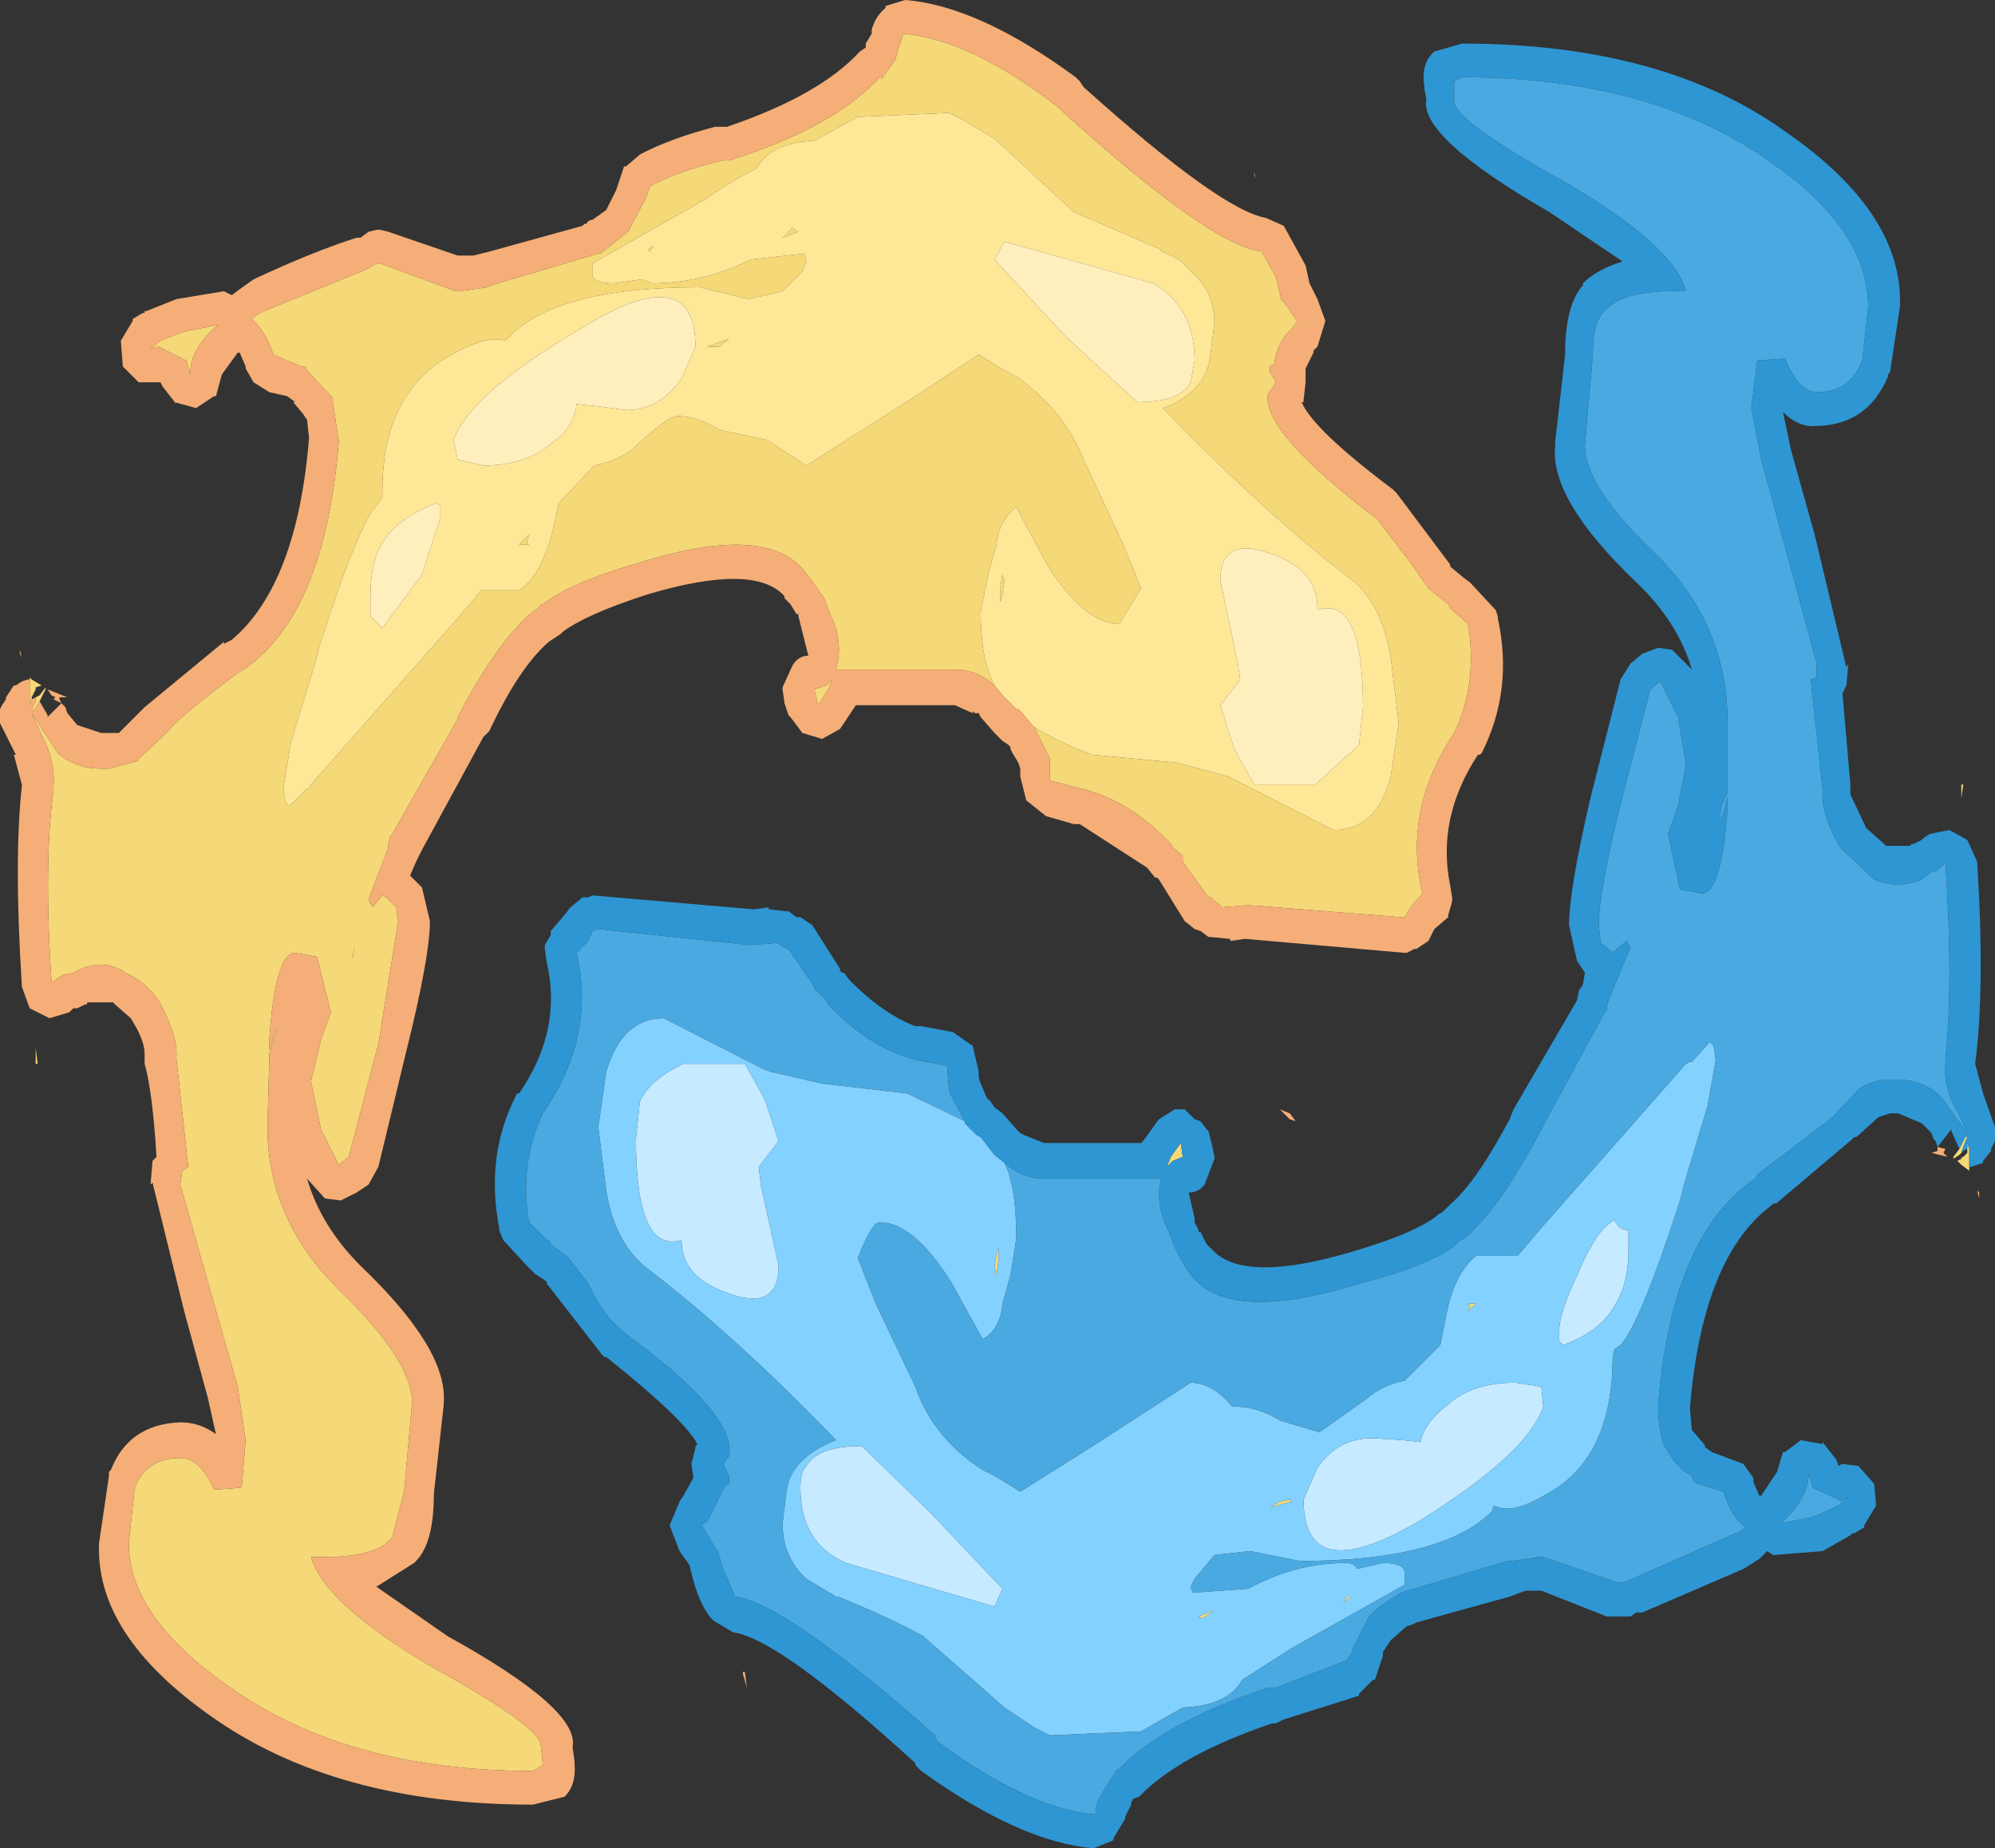 <?xml version="1.0" encoding="UTF-8" standalone="no"?>
<svg xmlns:ffdec="https://www.free-decompiler.com/flash" xmlns:xlink="http://www.w3.org/1999/xlink" ffdec:objectType="frame" height="46.65px" width="50.35px" xmlns="http://www.w3.org/2000/svg">
  <rect width="100%" height="100%" fill="#333333" stroke="none"/>
  <g transform="matrix(1.0, 0.0, 0.0, 1.0, 6.55, 3.15)">
    <use ffdec:characterId="251" height="46.65" transform="matrix(1.0, 0.0, 0.0, 1.0, -6.55, -3.15)" width="50.35" xlink:href="#shape0"/>
  </g>
  <defs>
    <g id="shape0" transform="matrix(1.0, 0.0, 0.0, 1.0, 6.55, 3.15)">
      <path d="M43.15 26.3 L43.15 26.4 42.95 26.25 42.85 26.15 42.95 26.1 43.1 25.95 43.1 25.85 43.1 25.7 43.15 25.85 43.15 25.9 43.15 26.3 M42.95 25.95 L42.9 26.0 42.75 26.1 42.75 26.05 42.9 25.85 43.05 25.55 43.1 25.55 43.0 25.8 42.95 25.95 M42.95 16.65 L43.0 16.65 42.95 17.0 42.95 16.65 M18.65 28.65 L18.6 29.05 18.55 28.8 18.6 28.5 18.65 28.35 18.65 28.65 M30.7 29.75 L30.5 29.95 30.55 29.8 30.5 29.75 30.7 29.75 M23.25 25.7 L23.3 26.05 23.05 26.15 22.9 26.3 23.0 26.05 23.25 25.7 M26.0 34.7 L26.05 34.75 25.5 34.9 25.75 34.75 26.0 34.7 M27.45 37.15 L27.55 37.15 27.35 37.3 27.45 37.15 M23.7 37.65 L24.1 37.5 23.8 37.7 23.7 37.65" fill="#f5d877" fill-rule="evenodd" stroke="none"/>
      <path d="M42.95 26.1 L42.95 26.05 43.0 26.05 42.95 26.1 M42.35 25.8 L42.55 25.85 42.5 25.95 42.55 26.0 42.6 26.05 42.2 25.95 42.35 25.9 42.35 25.8 M25.15 1.35 L25.1 1.25 25.1 1.2 25.15 1.35 M43.35 26.9 L43.4 26.95 43.4 27.1 43.35 26.9 M25.75 24.85 L26.0 24.95 26.15 25.15 26.0 25.1 25.75 24.85" fill="#f5ae77" fill-rule="evenodd" stroke="none"/>
      <path d="M10.7 23.7 L12.25 23.7 12.75 24.6 13.1 25.65 12.6 26.3 12.65 26.75 13.1 28.8 Q13.1 29.95 11.85 29.5 10.65 29.1 10.65 28.15 9.5 28.5 9.5 25.6 L9.6 24.65 Q9.85 24.1 10.7 23.7 M32.9 30.8 L32.8 30.7 32.8 30.45 Q32.8 30.0 33.25 29.05 33.75 27.85 34.2 27.65 34.3 27.9 34.55 27.9 L34.55 28.4 Q34.55 29.25 34.2 29.8 33.85 30.45 32.9 30.8 M14.8 36.3 Q13.65 35.8 13.65 34.4 13.65 34.0 13.8 33.85 14.1 33.35 15.2 33.35 L16.95 35.05 18.75 36.95 18.55 37.4 14.8 36.3 M31.7 31.75 L32.35 31.85 32.4 32.35 Q32.0 33.55 29.25 35.25 26.35 36.95 26.35 34.7 L26.7 33.9 Q27.2 33.15 28.1 33.15 L28.85 33.2 29.3 33.25 Q29.4 32.75 30.0 32.3 30.6 31.75 31.7 31.75" fill="#c6eaff" fill-rule="evenodd" stroke="none"/>
      <path d="M18.8 26.2 Q19.1 26.8 19.1 28.1 L18.95 29.05 18.75 29.75 Q18.7 30.4 18.25 30.65 L17.45 29.2 Q16.5 27.7 15.65 27.7 15.45 27.7 15.1 28.6 L15.55 29.75 16.55 31.85 Q17.0 33.15 18.25 33.95 L18.55 34.1 19.2 34.5 20.95 33.4 23.5 31.75 Q24.05 31.75 24.55 32.35 25.2 32.35 25.75 32.7 L26.75 33.0 27.95 32.15 Q28.35 31.8 28.9 31.7 L29.8 30.8 29.95 30.05 Q30.15 29.0 30.7 28.55 L31.75 28.55 32.3 27.9 36.0 23.7 36.1 23.65 36.15 23.65 36.6 23.15 36.7 23.25 36.75 23.6 36.55 24.75 35.95 26.75 35.85 27.15 Q34.85 30.25 34.35 30.8 L34.2 30.9 34.15 31.1 Q34.15 33.65 32.5 34.55 31.6 35.1 31.15 34.85 L31.1 35.0 Q29.85 36.25 26.25 36.25 L25.0 36.0 24.1 36.1 23.6 36.7 23.5 36.9 23.55 37.05 24.95 36.95 Q26.15 36.3 27.4 36.3 27.65 36.3 27.7 36.45 L28.35 36.3 Q28.9 36.3 28.9 36.55 L28.9 36.85 26.05 38.45 24.8 39.25 Q24.45 39.9 23.3 39.95 L22.25 40.55 19.95 40.65 19.55 40.45 18.8 39.95 16.75 38.15 Q15.95 37.7 14.6 37.15 L14.55 37.15 13.8 36.7 Q13.2 36.15 13.2 35.3 L13.3 34.5 Q13.4 33.65 14.55 33.2 12.0 30.55 9.7 28.8 8.95 28.15 8.75 26.9 L8.55 25.3 8.75 23.9 Q9.15 22.55 10.2 22.55 L12.75 23.85 12.9 23.9 14.2 24.2 16.35 24.45 17.8 25.15 17.8 25.2 18.1 25.5 18.2 25.55 18.55 26.0 18.8 26.2 M10.7 23.7 Q9.85 24.1 9.6 24.65 L9.5 25.6 Q9.5 28.5 10.65 28.15 10.65 29.1 11.85 29.5 13.1 29.95 13.1 28.8 L12.65 26.75 12.6 26.3 13.1 25.65 12.75 24.6 12.25 23.7 10.7 23.7 M18.65 28.65 L18.65 28.35 18.6 28.5 18.55 28.8 18.6 29.05 18.65 28.65 M14.8 36.3 L18.55 37.4 18.75 36.95 16.95 35.05 15.2 33.35 Q14.1 33.35 13.8 33.85 13.65 34.0 13.65 34.4 13.65 35.8 14.8 36.3 M32.9 30.8 Q33.85 30.45 34.2 29.8 34.55 29.25 34.55 28.4 L34.55 27.9 Q34.3 27.9 34.2 27.65 33.75 27.85 33.25 29.05 32.8 30.0 32.8 30.45 L32.8 30.7 32.9 30.8 M30.7 29.75 L30.5 29.75 30.55 29.8 30.5 29.95 30.7 29.75 M31.7 31.75 Q30.6 31.75 30.0 32.3 29.4 32.75 29.3 33.25 L28.85 33.2 28.1 33.15 Q27.2 33.15 26.7 33.9 L26.35 34.7 Q26.35 36.95 29.25 35.25 32.0 33.55 32.4 32.35 L32.35 31.85 31.7 31.75 M23.7 37.65 L23.8 37.7 24.1 37.5 23.7 37.65 M27.45 37.15 L27.35 37.3 27.55 37.15 27.45 37.15 M26.0 34.7 L25.75 34.75 25.5 34.9 26.05 34.75 26.0 34.7" fill="#83d1ff" fill-rule="evenodd" stroke="none"/>
      <path d="M18.8 26.2 Q19.25 26.6 19.8 26.6 L22.35 26.6 22.75 26.6 Q22.6 27.25 22.95 27.95 L23.1 28.35 23.4 28.9 23.45 28.95 Q24.35 30.3 27.75 29.25 29.5 28.8 30.15 28.3 L30.2 28.25 30.3 28.15 30.35 28.15 Q31.25 27.45 32.35 25.35 L33.95 22.4 34.0 22.35 34.0 22.25 34.05 22.1 34.6 20.75 34.5 20.6 34.15 20.9 34.1 20.85 33.85 20.65 33.8 20.2 Q33.8 19.35 34.35 17.15 L35.1 14.25 35.35 14.05 35.8 14.95 36.0 16.15 35.8 17.2 35.55 17.9 35.85 19.3 36.4 19.4 Q36.9 19.4 37.05 17.25 L37.05 16.95 37.0 17.15 36.9 17.5 36.9 17.55 36.85 17.55 36.9 17.2 37.05 16.85 37.05 15.1 Q37.05 12.65 35.3 10.9 33.45 9.15 33.45 8.1 L33.65 5.8 Q33.65 4.95 33.95 4.7 34.4 4.15 36.0 4.2 35.7 3.05 32.95 1.45 30.15 -0.1 30.15 -0.6 L30.15 -1.1 30.35 -1.2 Q35.15 -1.2 38.15 0.95 40.6 2.65 40.6 4.6 L40.45 5.95 Q40.15 6.75 39.3 6.75 38.85 6.75 38.5 5.9 L37.8 5.95 37.65 7.15 37.9 8.45 38.5 10.65 39.3 13.6 39.3 13.95 39.15 14.0 39.45 16.8 Q39.4 17.4 39.9 18.25 L40.7 19.0 40.75 19.05 Q41.35 19.3 41.95 19.05 L42.0 19.0 42.2 18.85 42.3 18.85 42.55 18.65 Q42.75 21.7 42.55 23.55 L42.55 23.7 Q42.5 24.35 42.85 24.9 L43.1 25.45 42.45 24.55 Q42.0 24.1 41.35 24.1 L41.15 24.1 Q40.7 24.1 40.35 24.35 L39.7 25.05 37.8 26.5 37.75 26.6 Q35.65 28.0 35.3 32.3 35.3 32.9 35.45 33.35 L35.5 33.4 Q35.75 33.9 36.15 34.1 L36.2 34.25 36.3 34.3 36.95 34.5 Q37.15 35.15 37.5 35.4 L37.3 35.55 37.25 35.55 34.65 36.7 34.35 36.8 34.3 36.8 32.4 36.15 32.3 36.15 31.6 36.25 31.5 36.25 28.8 37.05 28.75 37.1 Q28.35 37.3 28.0 37.65 L27.6 38.45 27.6 38.5 27.45 38.75 25.65 39.45 25.45 39.45 Q22.75 40.35 21.65 41.55 L21.65 41.5 21.3 42.05 21.25 42.15 Q21.1 42.35 21.1 42.65 19.4 42.5 17.1 40.8 L17.05 40.65 Q13.25 37.3 12.0 37.15 L11.7 36.45 11.55 35.95 11.55 36.0 11.2 35.4 11.15 35.35 11.3 35.25 11.75 34.35 11.85 34.3 11.85 34.1 11.75 33.9 11.7 33.8 11.85 33.6 Q12.05 32.55 9.15 30.45 8.6 29.95 8.3 29.25 L7.8 28.6 7.35 28.25 7.3 28.15 7.25 28.15 6.8 27.7 Q6.55 26.25 7.15 24.95 8.5 23.0 8.0 20.9 L8.3 20.6 8.4 20.35 8.55 20.3 12.35 20.7 12.4 20.7 13.05 20.65 13.3 20.8 13.35 20.8 14.0 21.75 14.0 21.8 14.05 21.85 14.3 22.1 14.35 22.2 Q15.35 23.25 16.4 23.55 L16.55 23.6 17.35 23.75 17.4 24.35 17.4 24.4 17.8 25.15 16.35 24.45 14.2 24.2 12.9 23.9 12.75 23.85 10.2 22.55 Q9.15 22.55 8.75 23.9 L8.55 25.3 8.75 26.9 Q8.95 28.15 9.7 28.8 12.0 30.55 14.55 33.2 13.4 33.65 13.3 34.5 L13.2 35.3 Q13.2 36.15 13.8 36.7 L14.55 37.15 14.6 37.15 Q15.95 37.7 16.75 38.15 L18.8 39.95 19.55 40.45 19.95 40.65 22.25 40.55 23.3 39.95 Q24.45 39.9 24.8 39.25 L26.05 38.45 28.9 36.85 28.9 36.55 Q28.9 36.3 28.35 36.3 L27.7 36.45 Q27.65 36.3 27.4 36.3 26.15 36.3 24.95 36.95 L23.55 37.05 23.5 36.9 23.6 36.7 24.1 36.1 25.0 36.0 26.25 36.25 Q29.85 36.25 31.1 35.0 L31.15 34.85 Q31.6 35.1 32.5 34.55 34.15 33.65 34.15 31.1 L34.2 30.9 34.35 30.8 Q34.85 30.25 35.85 27.15 L35.95 26.75 36.55 24.75 36.75 23.6 36.7 23.25 36.6 23.15 36.15 23.65 36.1 23.65 36.0 23.7 32.3 27.9 31.75 28.55 30.7 28.55 Q30.15 29.0 29.95 30.05 L29.8 30.8 28.9 31.7 Q28.35 31.8 27.95 32.15 L26.75 33.0 25.75 32.7 Q25.2 32.35 24.55 32.35 24.05 31.75 23.5 31.75 L20.95 33.4 19.2 34.5 18.55 34.1 18.25 33.95 Q17.0 33.15 16.55 31.85 L15.55 29.75 15.1 28.6 Q15.45 27.7 15.65 27.7 16.5 27.7 17.45 29.2 L18.25 30.65 Q18.7 30.4 18.75 29.75 L18.95 29.05 19.1 28.1 Q19.1 26.8 18.8 26.2 M39.9 34.75 L40.1 34.65 39.85 34.85 39.3 35.1 39.15 35.15 38.4 35.3 Q39.05 34.7 39.1 34.1 L39.1 34.05 39.2 34.4 39.85 34.7 39.9 34.75" fill="#4aa9e0" fill-rule="evenodd" stroke="none"/>
      <path d="M42.35 25.8 L42.3 25.65 42.25 25.6 42.2 25.45 41.95 25.2 41.35 24.95 41.15 24.95 40.85 25.05 40.8 25.1 40.3 25.55 40.25 25.55 40.2 25.6 38.25 27.25 38.25 27.2 38.0 27.4 Q36.4 28.75 36.1 32.4 L36.15 32.95 36.2 33.0 36.5 33.35 36.45 33.35 36.65 33.5 37.05 33.65 37.45 33.8 37.7 34.15 37.7 34.25 37.85 34.6 37.9 34.6 38.3 34.0 38.45 33.5 38.5 33.5 38.9 33.2 39.45 33.3 39.45 33.25 39.8 33.7 39.85 33.85 39.95 33.8 40.35 33.85 40.75 34.3 40.8 34.85 40.5 35.35 40.5 35.4 40.25 35.55 40.2 35.55 40.15 35.6 39.45 36.0 38.2 36.1 38.05 36.0 37.85 36.2 37.45 36.45 34.9 37.55 34.75 37.55 34.6 37.65 34.35 37.65 34.3 37.65 34.0 37.65 32.35 37.0 32.2 37.0 31.95 37.0 31.55 37.15 29.2 37.8 29.1 37.85 28.95 37.9 28.55 38.25 28.35 38.55 28.35 38.65 28.15 39.25 28.1 39.25 27.75 39.6 27.75 39.65 25.85 40.25 25.65 40.35 25.55 40.35 Q23.2 41.15 22.2 42.2 L22.05 42.25 22.0 42.35 22.0 42.4 21.85 42.7 21.85 42.75 21.55 43.25 21.55 43.3 21.05 43.5 Q19.2 43.35 16.7 41.55 L16.65 41.5 16.55 41.4 16.55 41.35 Q13.1 38.2 11.95 38.05 L11.45 37.75 Q11.15 37.45 10.95 36.75 L10.85 36.35 10.6 36.0 10.35 35.35 10.6 34.75 10.7 34.6 10.95 34.15 10.9 33.8 11.0 33.4 11.0 33.35 11.05 33.3 Q10.75 32.7 8.75 31.1 L8.7 31.1 8.65 31.05 7.6 29.7 7.25 29.25 7.25 29.2 6.95 29.0 6.75 28.8 6.15 28.15 6.05 27.9 6.05 27.85 Q5.7 26.05 6.45 24.55 L6.5 24.45 6.55 24.45 Q7.65 22.85 7.25 21.15 L7.2 20.8 7.2 20.7 7.35 20.45 7.35 20.35 7.65 20.0 7.85 19.75 8.15 19.5 8.3 19.5 8.4 19.45 12.45 19.8 12.5 19.8 12.85 19.75 12.85 19.8 13.3 19.85 13.35 19.85 13.55 20.0 13.65 20.0 13.95 20.2 14.65 21.3 14.65 21.35 14.7 21.4 14.75 21.4 14.9 21.6 Q15.75 22.45 16.55 22.75 L16.7 22.75 17.5 22.9 18.0 23.25 18.15 23.9 18.15 24.05 18.2 24.2 18.35 24.55 18.45 24.65 18.55 24.8 18.75 24.95 19.1 25.35 19.2 25.45 19.3 25.5 19.8 25.7 22.25 25.7 22.3 25.65 22.7 25.1 23.1 24.85 23.15 24.85 23.35 24.85 23.6 25.1 23.75 25.15 23.9 25.35 23.95 25.4 24.05 25.8 24.1 26.05 24.1 26.1 23.85 26.75 Q23.7 26.95 23.45 26.95 L23.6 27.6 23.6 27.7 23.7 27.9 23.7 27.95 23.75 27.95 23.9 28.25 24.0 28.35 24.05 28.4 Q24.85 29.25 27.55 28.45 29.1 28.0 29.7 27.55 L29.75 27.5 29.85 27.45 30.05 27.25 Q30.7 26.7 31.55 25.1 L31.65 24.85 33.25 22.1 33.3 21.85 33.4 21.7 33.45 21.4 33.25 21.1 33.05 20.2 Q33.05 19.3 33.6 16.95 L34.35 14.0 34.6 13.6 34.9 13.35 35.3 13.2 35.65 13.25 36.15 13.75 Q35.8 12.55 34.75 11.55 32.55 9.45 32.7 8.1 L32.7 8.0 32.95 5.8 Q32.95 4.55 33.4 4.05 L33.4 4.0 Q33.75 3.65 34.4 3.45 L32.55 2.2 Q29.25 0.3 29.45 -0.65 L29.4 -0.9 29.4 -0.95 Q29.3 -1.55 29.65 -1.85 L30.35 -2.05 Q35.45 -2.05 38.55 0.2 41.5 2.25 41.4 4.6 L41.15 6.25 41.1 6.3 41.1 6.35 Q40.6 7.55 39.35 7.6 L39.3 7.6 Q38.85 7.65 38.45 7.25 L38.65 8.2 39.25 10.35 40.05 13.7 40.1 13.6 40.05 14.15 39.95 14.35 40.15 16.65 40.15 16.9 40.55 17.75 41.0 18.15 41.05 18.2 41.65 18.2 41.7 18.15 41.75 18.15 41.95 18.05 42.0 18.0 42.15 17.9 42.65 17.8 43.1 18.05 43.35 18.6 Q43.55 21.8 43.3 23.7 L43.5 24.45 43.8 25.3 43.8 25.55 43.8 25.65 43.7 25.85 43.7 25.9 43.5 26.15 43.5 26.2 43.35 26.25 43.2 26.3 43.15 26.3 43.15 25.9 43.15 25.85 43.1 25.7 43.1 25.85 Q43.05 25.85 42.95 25.95 L43.0 25.8 43.1 25.55 43.05 25.55 42.9 25.85 42.7 25.4 42.7 25.35 42.35 25.8 M17.8 25.15 L17.4 24.4 17.4 24.35 17.35 23.75 16.55 23.6 16.4 23.55 Q15.35 23.25 14.35 22.2 L14.3 22.1 14.05 21.85 14.0 21.8 14.0 21.75 13.35 20.8 13.3 20.8 13.05 20.65 12.4 20.7 12.35 20.7 8.55 20.3 8.4 20.35 8.3 20.6 8.0 20.9 Q8.5 23.0 7.15 24.95 6.55 26.25 6.8 27.7 L7.25 28.15 7.3 28.15 7.35 28.25 7.8 28.6 8.3 29.25 Q8.6 29.95 9.15 30.45 12.05 32.55 11.85 33.6 L11.7 33.8 11.75 33.9 11.85 34.1 11.85 34.3 11.75 34.35 11.3 35.25 11.15 35.35 11.2 35.4 11.55 36.0 11.55 35.95 11.7 36.45 12.0 37.15 Q13.25 37.3 17.05 40.65 L17.1 40.8 Q19.4 42.5 21.1 42.65 21.1 42.35 21.25 42.15 L21.3 42.05 21.65 41.5 21.65 41.55 Q22.75 40.35 25.45 39.45 L25.65 39.45 27.45 38.75 27.6 38.5 27.6 38.45 28.0 37.65 Q28.35 37.3 28.75 37.1 L28.8 37.05 31.5 36.25 31.6 36.25 32.3 36.15 32.4 36.15 34.3 36.8 34.35 36.8 34.65 36.7 37.25 35.55 37.3 35.55 37.5 35.4 Q37.15 35.15 36.95 34.5 L36.3 34.3 36.2 34.25 36.15 34.1 Q35.75 33.9 35.5 33.4 L35.45 33.35 Q35.3 32.9 35.3 32.3 35.65 28.0 37.75 26.6 L37.8 26.5 39.7 25.05 40.35 24.35 Q40.7 24.1 41.15 24.1 L41.35 24.1 Q42.0 24.1 42.45 24.55 L43.1 25.45 42.85 24.9 Q42.5 24.35 42.55 23.7 L42.55 23.55 Q42.75 21.7 42.55 18.65 L42.3 18.85 42.2 18.85 42.0 19.0 41.95 19.05 Q41.35 19.3 40.75 19.05 L40.7 19.0 39.9 18.25 Q39.4 17.4 39.45 16.8 L39.15 14.0 39.3 13.95 39.3 13.6 38.5 10.65 37.9 8.45 37.65 7.15 37.8 5.95 38.5 5.9 Q38.85 6.75 39.3 6.75 40.15 6.75 40.45 5.95 L40.6 4.6 Q40.6 2.65 38.15 0.95 35.15 -1.2 30.35 -1.2 L30.15 -1.1 30.15 -0.6 Q30.15 -0.1 32.95 1.45 35.7 3.05 36.0 4.2 34.4 4.15 33.95 4.7 33.65 4.95 33.65 5.8 L33.45 8.1 Q33.45 9.15 35.3 10.9 37.05 12.65 37.05 15.1 L37.05 16.85 36.9 17.2 36.85 17.55 36.9 17.55 36.9 17.5 37.0 17.15 37.05 16.95 37.05 17.25 Q36.9 19.4 36.4 19.4 L35.85 19.3 35.55 17.9 35.8 17.2 36.0 16.15 35.8 14.95 35.35 14.05 35.1 14.25 34.35 17.15 Q33.8 19.35 33.8 20.2 L33.85 20.65 34.1 20.85 34.15 20.9 34.5 20.6 34.6 20.75 34.05 22.1 34.0 22.25 34.0 22.35 33.95 22.4 32.35 25.35 Q31.25 27.45 30.35 28.15 L30.3 28.15 30.2 28.25 30.15 28.3 Q29.5 28.8 27.75 29.25 24.35 30.3 23.45 28.95 L23.4 28.9 23.1 28.35 22.95 27.95 Q22.6 27.25 22.75 26.6 L22.35 26.6 19.8 26.6 Q19.25 26.6 18.8 26.2 L18.55 26.0 18.2 25.55 18.1 25.5 17.8 25.2 17.8 25.15 M39.9 34.75 L39.85 34.7 39.2 34.4 39.1 34.05 39.1 34.1 Q39.05 34.7 38.4 35.3 L39.15 35.15 39.3 35.1 39.85 34.85 40.1 34.65 39.9 34.75 M23.25 25.7 L23.0 26.05 22.9 26.3 23.05 26.15 23.3 26.05 23.25 25.7" fill="#2e96d2" fill-rule="evenodd" stroke="none"/>
      <path d="M-5.8 14.0 L-5.8 13.95 -5.75 14.0 -5.5 14.15 -5.65 14.2 -5.65 14.25 -5.75 14.45 -5.75 14.5 -5.8 14.65 -5.8 14.5 -5.8 14.45 -5.8 14.0 M-5.65 14.45 L-5.55 14.4 -5.4 14.2 -5.4 14.25 -5.55 14.55 -5.7 14.8 -5.75 14.75 -5.65 14.55 -5.65 14.45 M18.55 14.15 Q18.1 13.75 17.55 13.75 L15.0 13.75 14.55 13.75 Q14.75 13.05 14.4 12.35 L14.25 11.95 13.9 11.45 13.85 11.4 Q12.95 10.0 9.6 11.05 7.85 11.55 7.15 12.1 L7.1 12.1 7.0 12.25 6.95 12.25 Q6.05 12.95 5.0 14.95 L5.0 15.0 3.35 17.9 3.3 17.95 3.25 18.15 3.25 18.25 2.75 19.55 2.85 19.75 3.1 19.45 3.2 19.5 3.45 19.75 3.5 20.1 3.0 23.2 2.25 26.05 2.0 26.25 1.55 25.35 1.3 24.15 1.55 23.1 1.8 22.4 1.45 21.0 0.9 20.9 Q0.4 20.9 0.25 23.05 L0.25 23.35 0.3 23.2 0.4 22.85 0.45 22.8 0.35 23.1 0.25 23.45 0.2 25.3 Q0.2 27.65 2.05 29.45 3.85 31.2 3.85 32.25 L3.65 34.5 3.35 35.65 Q2.95 36.2 1.3 36.15 1.65 37.35 4.4 38.95 7.1 40.45 7.1 40.9 L7.15 41.4 6.9 41.55 Q2.2 41.55 -0.8 39.4 -3.3 37.65 -3.3 35.8 L-3.15 34.4 Q-2.85 33.65 -2.0 33.65 -1.5 33.65 -1.15 34.45 L-0.45 34.4 -0.35 33.2 -0.55 31.85 -1.15 29.75 -2.0 26.75 -1.95 26.4 -1.8 26.3 -2.1 23.55 Q-2.05 23.0 -2.55 22.1 -2.9 21.6 -3.4 21.4 L-3.45 21.35 Q-4.0 21.05 -4.6 21.35 L-4.7 21.4 -4.9 21.45 -4.95 21.45 -5.25 21.65 Q-5.45 18.6 -5.2 16.8 L-5.2 16.7 Q-5.15 16.05 -5.5 15.4 L-5.75 14.85 -5.1 15.85 Q-4.65 16.25 -4.0 16.25 L-3.8 16.25 -3.05 16.05 -3.1 16.05 -2.35 15.35 Q-2.05 14.95 -0.5 13.8 L-0.4 13.75 Q1.65 12.35 2.0 8.0 L1.85 7.0 1.85 6.9 1.2 6.2 1.15 6.1 1.05 6.1 0.35 5.8 Q0.15 5.2 -0.2 4.9 L0.0 4.75 2.7 3.65 2.95 3.5 3.05 3.5 4.95 4.2 5.05 4.2 5.75 4.1 5.85 4.05 8.55 3.25 8.6 3.25 9.3 2.7 9.75 1.85 9.85 1.55 Q10.6 1.15 11.7 0.9 L11.85 0.9 Q14.55 0.05 15.7 -1.25 L15.7 -1.15 16.05 -1.65 16.1 -1.85 16.25 -2.3 Q17.95 -2.15 20.15 -0.45 L20.25 -0.35 Q24.0 3.05 25.3 3.2 L25.65 3.85 25.8 4.45 25.8 4.4 26.15 4.9 26.2 4.95 26.05 5.15 Q25.7 5.45 25.6 6.05 L25.5 6.1 25.5 6.25 25.6 6.4 25.65 6.5 25.45 6.8 Q25.3 7.75 28.2 9.95 L29.05 11.05 29.5 11.7 30.0 12.1 30.05 12.2 30.5 12.6 Q30.75 14.1 30.15 15.35 28.85 17.3 29.35 19.4 L29.05 19.75 28.9 20.0 28.8 20.0 25.0 19.7 24.9 19.7 24.3 19.75 24.0 19.5 23.95 19.5 23.3 18.6 23.3 18.45 23.05 18.25 23.0 18.15 Q22.0 17.1 20.9 16.8 L20.95 16.8 20.7 16.75 19.95 16.55 19.95 16.05 19.95 16.0 19.55 15.2 Q20.1 15.55 21.0 15.9 L23.15 16.1 24.45 16.45 24.55 16.5 27.1 17.8 Q28.2 17.8 28.55 16.45 L28.75 15.1 28.55 13.45 Q28.35 12.2 27.65 11.55 25.35 9.8 22.8 7.15 23.9 6.75 24.0 5.8 L24.1 5.0 Q24.1 4.2 23.5 3.7 23.25 3.35 22.75 3.2 L22.75 3.15 20.55 2.2 18.55 0.35 17.8 -0.1 17.4 -0.3 15.1 -0.2 14.0 0.4 Q12.9 0.45 12.55 1.1 11.85 1.45 11.3 1.85 L8.4 3.5 8.4 3.8 Q8.45 4.0 8.95 4.0 L9.65 3.9 9.9 4.0 Q11.2 4.0 12.4 3.4 L13.75 3.25 13.8 3.45 13.7 3.7 13.2 4.2 12.35 4.4 11.1 4.1 Q7.45 4.1 6.25 5.4 L6.2 5.45 Q5.75 5.3 4.85 5.8 3.1 6.75 3.1 9.25 L3.1 9.4 3.0 9.55 Q2.5 10.05 1.5 13.2 L1.4 13.6 0.8 15.55 0.6 16.75 0.65 17.1 0.75 17.2 1.2 16.75 1.25 16.75 1.3 16.65 5.05 12.4 5.6 11.75 6.55 11.75 Q7.1 11.4 7.4 10.25 L7.55 9.55 8.45 8.6 Q9.0 8.5 9.4 8.2 10.3 7.35 10.55 7.35 11.05 7.35 11.6 7.7 L12.8 7.95 13.8 8.6 16.4 6.95 18.15 5.8 18.8 6.2 19.1 6.35 Q20.3 7.2 20.8 8.45 L21.8 10.6 22.25 11.7 21.7 12.6 Q20.85 12.6 19.9 11.15 L19.1 9.65 Q18.65 10.0 18.6 10.6 L18.4 11.3 18.2 12.3 Q18.2 13.5 18.55 14.15 M13.6 2.7 L13.2 2.85 13.45 2.6 13.6 2.7 M11.85 5.4 L11.6 5.6 11.35 5.6 11.3 5.6 11.85 5.4 M18.7 11.65 L18.75 11.35 18.8 11.5 18.75 11.85 18.7 12.05 18.7 11.65 M9.8 3.15 L9.95 3.05 9.85 3.2 9.8 3.15 M6.8 10.35 L6.75 10.55 6.8 10.6 6.55 10.6 6.8 10.35 M2.35 21.05 L2.4 20.7 2.35 21.0 2.35 21.05 M14.1 14.65 L14.0 14.25 14.3 14.15 14.45 14.0 14.35 14.25 14.1 14.65 M-2.75 5.65 L-2.5 5.45 -2.0 5.25 -1.8 5.2 -1.05 5.05 Q-1.7 5.6 -1.75 6.2 L-1.75 6.3 -1.85 5.95 -2.55 5.6 -2.75 5.65 M-5.65 23.3 L-5.6 23.7 -5.65 23.7 -5.65 23.3" fill="#f5d877" fill-rule="evenodd" stroke="none"/>
      <path d="M2.35 21.05 L2.35 21.0 2.4 20.7 2.35 21.05" fill="#f5d877" fill-opacity="0.498" fill-rule="evenodd" stroke="none"/>
      <path d="M18.55 14.15 Q18.2 13.5 18.2 12.3 L18.4 11.3 18.6 10.6 Q18.65 10.0 19.1 9.65 L19.9 11.15 Q20.85 12.6 21.7 12.6 L22.25 11.7 21.8 10.6 20.8 8.45 Q20.3 7.2 19.1 6.35 L18.8 6.2 18.15 5.8 16.4 6.95 13.8 8.6 12.8 7.95 11.6 7.7 Q11.05 7.35 10.55 7.35 10.3 7.35 9.4 8.2 9.0 8.5 8.45 8.6 L7.55 9.55 7.4 10.25 Q7.1 11.4 6.55 11.75 L5.6 11.75 5.05 12.4 1.3 16.65 1.25 16.75 1.2 16.75 0.75 17.2 0.65 17.1 0.6 16.75 0.8 15.55 1.4 13.6 1.5 13.2 Q2.5 10.05 3.0 9.55 L3.1 9.4 3.1 9.25 Q3.1 6.75 4.85 5.8 5.75 5.3 6.2 5.45 L6.25 5.4 Q7.45 4.1 11.1 4.1 L12.35 4.4 13.2 4.2 13.7 3.7 13.8 3.45 13.75 3.25 12.4 3.4 Q11.2 4.0 9.9 4.0 L9.65 3.9 8.95 4.0 Q8.45 4.0 8.4 3.8 L8.4 3.5 11.3 1.85 Q11.85 1.45 12.55 1.1 12.9 0.45 14.0 0.4 L15.1 -0.2 17.4 -0.3 17.8 -0.1 18.55 0.35 20.55 2.2 22.75 3.15 22.75 3.2 Q23.25 3.35 23.5 3.7 24.1 4.2 24.1 5.0 L24.0 5.8 Q23.9 6.75 22.8 7.15 25.35 9.8 27.65 11.55 28.35 12.2 28.55 13.45 L28.75 15.1 28.55 16.45 Q28.2 17.8 27.1 17.8 L24.55 16.5 24.45 16.45 23.15 16.1 21.0 15.9 Q20.1 15.55 19.55 15.2 L19.5 15.15 19.25 14.85 19.15 14.75 19.1 14.75 18.75 14.4 18.55 14.15 M22.55 4.0 L18.8 2.95 18.55 3.4 20.35 5.35 22.15 7.0 Q23.25 7.0 23.5 6.5 L23.6 5.95 Q23.6 4.6 22.55 4.0 M26.7 12.2 Q26.7 11.2 25.45 10.8 24.25 10.4 24.25 11.5 L24.7 13.65 24.75 14.0 24.25 14.65 24.6 15.75 25.1 16.65 26.65 16.65 27.75 15.65 27.85 14.7 Q27.85 11.85 26.7 12.25 L26.7 12.2 M18.7 11.65 L18.7 12.05 18.75 11.85 18.8 11.5 18.75 11.35 18.7 11.65 M11.85 5.4 L11.3 5.6 11.35 5.6 11.6 5.6 11.85 5.4 M13.6 2.7 L13.45 2.6 13.2 2.85 13.6 2.7 M11.0 5.6 Q11.0 3.35 8.1 5.15 5.3 6.8 4.9 7.95 L5.0 8.45 5.65 8.6 Q6.7 8.6 7.35 8.05 7.95 7.65 8.0 7.05 L8.5 7.1 9.25 7.2 Q10.1 7.2 10.65 6.4 L11.0 5.6 M9.8 3.15 L9.85 3.2 9.95 3.05 9.8 3.15 M2.8 11.9 L2.8 12.4 3.1 12.7 4.1 11.35 4.55 9.95 4.55 9.6 4.45 9.55 Q3.45 9.95 3.1 10.55 2.8 11.05 2.8 11.9 M6.8 10.35 L6.55 10.6 6.8 10.6 6.75 10.55 6.8 10.35" fill="#ffe798" fill-rule="evenodd" stroke="none"/>
      <path d="M26.7 12.2 L26.7 12.25 Q27.85 11.85 27.85 14.7 L27.75 15.65 26.65 16.65 25.1 16.65 24.6 15.75 24.25 14.65 24.75 14.0 24.7 13.65 24.25 11.5 Q24.25 10.4 25.45 10.8 26.7 11.2 26.7 12.2 M22.55 4.0 Q23.6 4.6 23.6 5.95 L23.5 6.5 Q23.25 7.0 22.15 7.0 L20.35 5.35 18.55 3.4 18.8 2.95 22.55 4.0 M11.0 5.6 L10.65 6.4 Q10.1 7.2 9.25 7.2 L8.5 7.1 8.0 7.05 Q7.95 7.65 7.35 8.05 6.7 8.6 5.65 8.6 L5.0 8.45 4.9 7.95 Q5.3 6.8 8.1 5.15 11.0 3.35 11.0 5.6 M2.8 11.9 Q2.8 11.05 3.1 10.55 3.45 9.95 4.45 9.55 L4.55 9.6 4.55 9.95 4.1 11.35 3.1 12.7 2.8 12.4 2.8 11.9" fill="#ffefbd" fill-rule="evenodd" stroke="none"/>
      <path d="M-5.55 14.55 L-5.35 14.9 -5.35 14.95 -5.0 14.6 -5.2 14.5 -5.15 14.45 -5.25 14.4 -5.35 14.25 -4.85 14.45 -5.0 14.45 -5.05 14.45 -5.05 14.5 -5.0 14.6 -4.95 14.65 -4.9 14.7 -4.85 14.85 -4.6 15.15 -4.0 15.35 -3.8 15.35 -3.55 15.35 -3.5 15.3 -3.0 14.8 -2.95 14.75 -2.9 14.7 -0.9 13.05 -0.9 13.1 -0.7 13.0 Q0.95 11.6 1.25 7.9 L1.2 7.45 1.1 7.3 0.85 7.0 0.9 7.0 0.7 6.85 0.25 6.75 -0.15 6.5 -0.35 6.15 -0.35 6.1 -0.5 5.75 -0.55 5.75 -0.95 6.3 -1.1 6.85 -1.15 6.85 -1.6 7.15 -2.15 7.0 -2.1 7.05 -2.45 6.6 -2.5 6.5 -2.6 6.5 -3.05 6.5 -3.45 6.1 -3.5 5.45 -3.2 4.95 -3.2 4.9 -2.95 4.75 -2.9 4.75 -2.9 4.7 -2.85 4.7 -2.1 4.4 -0.9 4.2 -0.7 4.3 -0.5 4.15 -0.15 3.9 Q1.35 3.2 2.45 2.85 L2.55 2.85 2.75 2.7 2.95 2.65 3.05 2.65 3.25 2.7 5.0 3.3 5.1 3.3 5.4 3.3 5.8 3.2 8.15 2.55 8.2 2.5 8.25 2.5 Q8.3 2.4 8.4 2.4 L8.75 2.15 8.95 1.75 9.0 1.65 9.2 1.05 9.25 1.05 9.6 0.75 Q10.35 0.35 11.5 0.05 L11.65 0.05 11.7 0.05 11.8 0.05 Q14.15 -0.75 15.15 -1.85 L15.3 -1.95 15.3 -2.05 15.45 -2.3 15.45 -2.4 Q15.55 -2.75 15.8 -2.95 L15.8 -3.0 16.3 -3.15 Q18.15 -3.0 20.6 -1.2 L20.65 -1.15 20.7 -1.1 20.8 -0.95 Q24.25 2.15 25.4 2.35 L25.85 2.55 26.4 3.55 26.5 4.0 26.7 4.4 26.9 4.95 26.7 5.6 26.6 5.7 26.6 5.75 26.4 6.15 26.4 6.5 26.35 6.95 26.35 7.0 26.3 7.0 Q26.6 7.7 28.6 9.2 L28.65 9.25 28.7 9.3 29.75 10.7 30.05 11.1 30.05 11.15 30.35 11.4 30.55 11.55 31.2 12.25 31.25 12.4 31.25 12.45 Q31.65 14.25 30.85 15.85 L30.8 15.9 30.75 15.9 Q29.7 17.5 30.05 19.2 L30.1 19.5 30.1 19.6 30.0 19.95 30.0 20.0 29.65 20.3 29.5 20.6 29.2 20.8 29.15 20.8 29.05 20.85 28.95 20.9 28.9 20.9 24.9 20.55 24.85 20.55 24.5 20.6 24.5 20.55 24.0 20.5 23.95 20.5 23.75 20.35 23.6 20.3 23.35 20.1 22.7 19.05 22.65 19.0 22.6 19.0 22.4 18.75 20.7 17.65 20.55 17.65 19.85 17.45 19.35 17.05 19.2 16.45 19.2 16.25 19.15 16.1 19.0 15.85 18.95 15.75 18.95 15.7 18.9 15.65 18.75 15.55 18.55 15.35 18.2 14.95 18.15 14.85 18.05 14.85 18.0 14.8 18.0 14.85 17.55 14.65 15.05 14.65 14.65 15.25 14.2 15.5 13.7 15.35 13.4 14.95 13.35 14.9 13.25 14.6 13.2 14.25 13.2 14.2 13.45 13.65 Q13.6 13.4 13.85 13.4 L13.7 12.8 13.65 12.6 13.6 12.4 13.6 12.35 13.55 12.35 13.4 12.1 13.25 11.95 13.25 11.9 Q12.5 11.05 9.8 11.85 8.25 12.35 7.65 12.8 L7.6 12.85 7.45 12.95 7.3 13.05 Q6.55 13.7 5.8 15.3 L5.65 15.45 4.1 18.3 4.0 18.5 3.95 18.6 3.8 18.95 4.1 19.25 4.3 20.1 Q4.3 21.0 3.7 23.4 L3.0 26.3 2.75 26.75 2.45 26.95 2.05 27.15 1.65 27.1 1.2 26.6 Q1.55 27.8 2.55 28.8 4.75 30.9 4.65 32.25 L4.65 32.3 4.4 34.55 Q4.4 35.8 3.95 36.25 L3.9 36.3 2.95 36.9 4.75 38.15 Q8.1 40.0 7.9 40.95 L7.95 41.3 7.95 41.35 Q8.0 41.9 7.7 42.2 L6.9 42.4 Q1.9 42.4 -1.25 40.15 -4.15 38.1 -4.05 35.8 L-3.8 34.1 -3.8 34.0 -3.75 33.95 Q-3.3 32.8 -2.0 32.75 -1.5 32.75 -1.1 33.05 L-1.3 32.15 -1.9 29.95 -2.7 26.7 -2.75 26.75 -2.7 26.15 -2.6 26.05 Q-2.7 24.4 -2.9 23.7 L-2.9 23.45 Q-2.9 23.1 -3.25 22.55 L-3.65 22.2 -3.7 22.15 -4.35 22.15 -4.35 22.2 -4.4 22.2 -4.6 22.3 -4.7 22.3 -4.8 22.4 -5.3 22.55 -5.8 22.3 -6.0 21.75 -6.0 21.7 Q-6.2 18.55 -6.0 16.7 L-6.0 16.65 -6.2 15.9 -6.15 15.9 -6.55 15.1 -6.55 14.75 -6.5 14.65 -6.4 14.5 -6.4 14.45 -6.2 14.15 -6.15 14.15 -6.0 14.05 -5.85 14.0 -5.8 14.0 -5.8 14.45 -5.8 14.5 -5.8 14.65 -5.75 14.5 -5.65 14.45 -5.65 14.55 -5.75 14.75 -5.7 14.8 -5.55 14.55 M19.55 15.2 L19.95 16.0 19.95 16.05 19.95 16.55 20.7 16.75 20.95 16.8 20.9 16.8 Q22.0 17.1 23.0 18.15 L23.05 18.25 23.3 18.45 23.3 18.6 23.95 19.5 24.0 19.5 24.3 19.75 24.9 19.7 25.0 19.7 28.8 20.0 28.9 20.0 29.05 19.75 29.35 19.4 Q28.85 17.3 30.15 15.35 30.75 14.1 30.5 12.6 L30.05 12.2 30.0 12.1 29.5 11.7 29.05 11.05 28.2 9.95 Q25.3 7.75 25.45 6.8 L25.65 6.5 25.6 6.4 25.5 6.25 25.5 6.1 25.6 6.05 Q25.7 5.45 26.05 5.15 L26.2 4.95 26.15 4.9 25.8 4.4 25.8 4.45 25.65 3.85 25.3 3.2 Q24.0 3.05 20.25 -0.35 L20.15 -0.45 Q17.95 -2.15 16.25 -2.3 L16.1 -1.85 16.05 -1.65 15.7 -1.15 15.7 -1.25 Q14.55 0.05 11.85 0.9 L11.7 0.9 Q10.6 1.15 9.85 1.55 L9.75 1.85 9.3 2.7 8.6 3.25 8.55 3.25 5.85 4.05 5.75 4.1 5.05 4.2 4.95 4.2 3.05 3.5 2.95 3.5 2.7 3.65 0.0 4.75 -0.2 4.9 Q0.15 5.2 0.35 5.8 L1.05 6.1 1.15 6.1 1.2 6.2 1.85 6.9 1.85 7.0 2.0 8.0 Q1.65 12.35 -0.4 13.75 L-0.5 13.8 Q-2.05 14.95 -2.35 15.35 L-3.1 16.05 -3.05 16.05 -3.8 16.25 -4.0 16.25 Q-4.65 16.25 -5.1 15.85 L-5.75 14.85 -5.5 15.4 Q-5.15 16.05 -5.2 16.7 L-5.2 16.8 Q-5.45 18.6 -5.25 21.65 L-4.95 21.45 -4.9 21.45 -4.7 21.4 -4.6 21.35 Q-4.0 21.05 -3.45 21.35 L-3.4 21.4 Q-2.9 21.6 -2.55 22.1 -2.05 23.0 -2.1 23.55 L-1.8 26.3 -1.95 26.4 -2.0 26.75 -1.15 29.75 -0.55 31.85 -0.35 33.2 -0.45 34.4 -1.15 34.45 Q-1.5 33.65 -2.0 33.65 -2.85 33.65 -3.15 34.4 L-3.3 35.8 Q-3.3 37.65 -0.8 39.4 2.2 41.55 6.9 41.55 L7.15 41.4 7.1 40.9 Q7.1 40.45 4.4 38.95 1.65 37.35 1.3 36.15 2.95 36.2 3.35 35.65 L3.65 34.5 3.85 32.25 Q3.85 31.2 2.05 29.45 0.2 27.65 0.2 25.3 L0.25 23.45 0.35 23.1 0.45 22.8 0.4 22.85 0.3 23.2 0.25 23.35 0.25 23.05 Q0.4 20.9 0.9 20.9 L1.45 21.0 1.8 22.4 1.55 23.1 1.3 24.15 1.55 25.35 2.0 26.25 2.25 26.05 3.0 23.2 3.5 20.1 3.45 19.75 3.2 19.5 3.1 19.45 2.85 19.75 2.75 19.55 3.25 18.25 3.25 18.15 3.3 17.95 3.35 17.9 5.0 15.0 5.0 14.95 Q6.05 12.95 6.95 12.25 L7.0 12.25 7.1 12.1 7.15 12.1 Q7.85 11.55 9.6 11.05 12.95 10.0 13.85 11.4 L13.9 11.45 14.25 11.95 14.4 12.35 Q14.75 13.05 14.55 13.75 L15.0 13.75 17.55 13.75 Q18.1 13.75 18.55 14.15 L18.75 14.4 19.1 14.75 19.15 14.75 19.25 14.85 19.5 15.15 19.55 15.2 M14.1 14.65 L14.35 14.25 14.45 14.0 14.3 14.15 14.0 14.25 14.1 14.65 M12.2 39.1 L12.2 39.05 12.25 39.05 12.3 39.45 12.2 39.1 M-2.75 5.65 L-2.55 5.6 -1.85 5.95 -1.75 6.3 -1.75 6.2 Q-1.7 5.6 -1.05 5.05 L-1.8 5.2 -2.0 5.25 -2.5 5.45 -2.75 5.65 M-6.0 13.45 L-6.05 13.35 -6.05 13.25 -6.0 13.45" fill="#f5ae77" fill-rule="evenodd" stroke="none"/>
    </g>
  </defs>
</svg>
